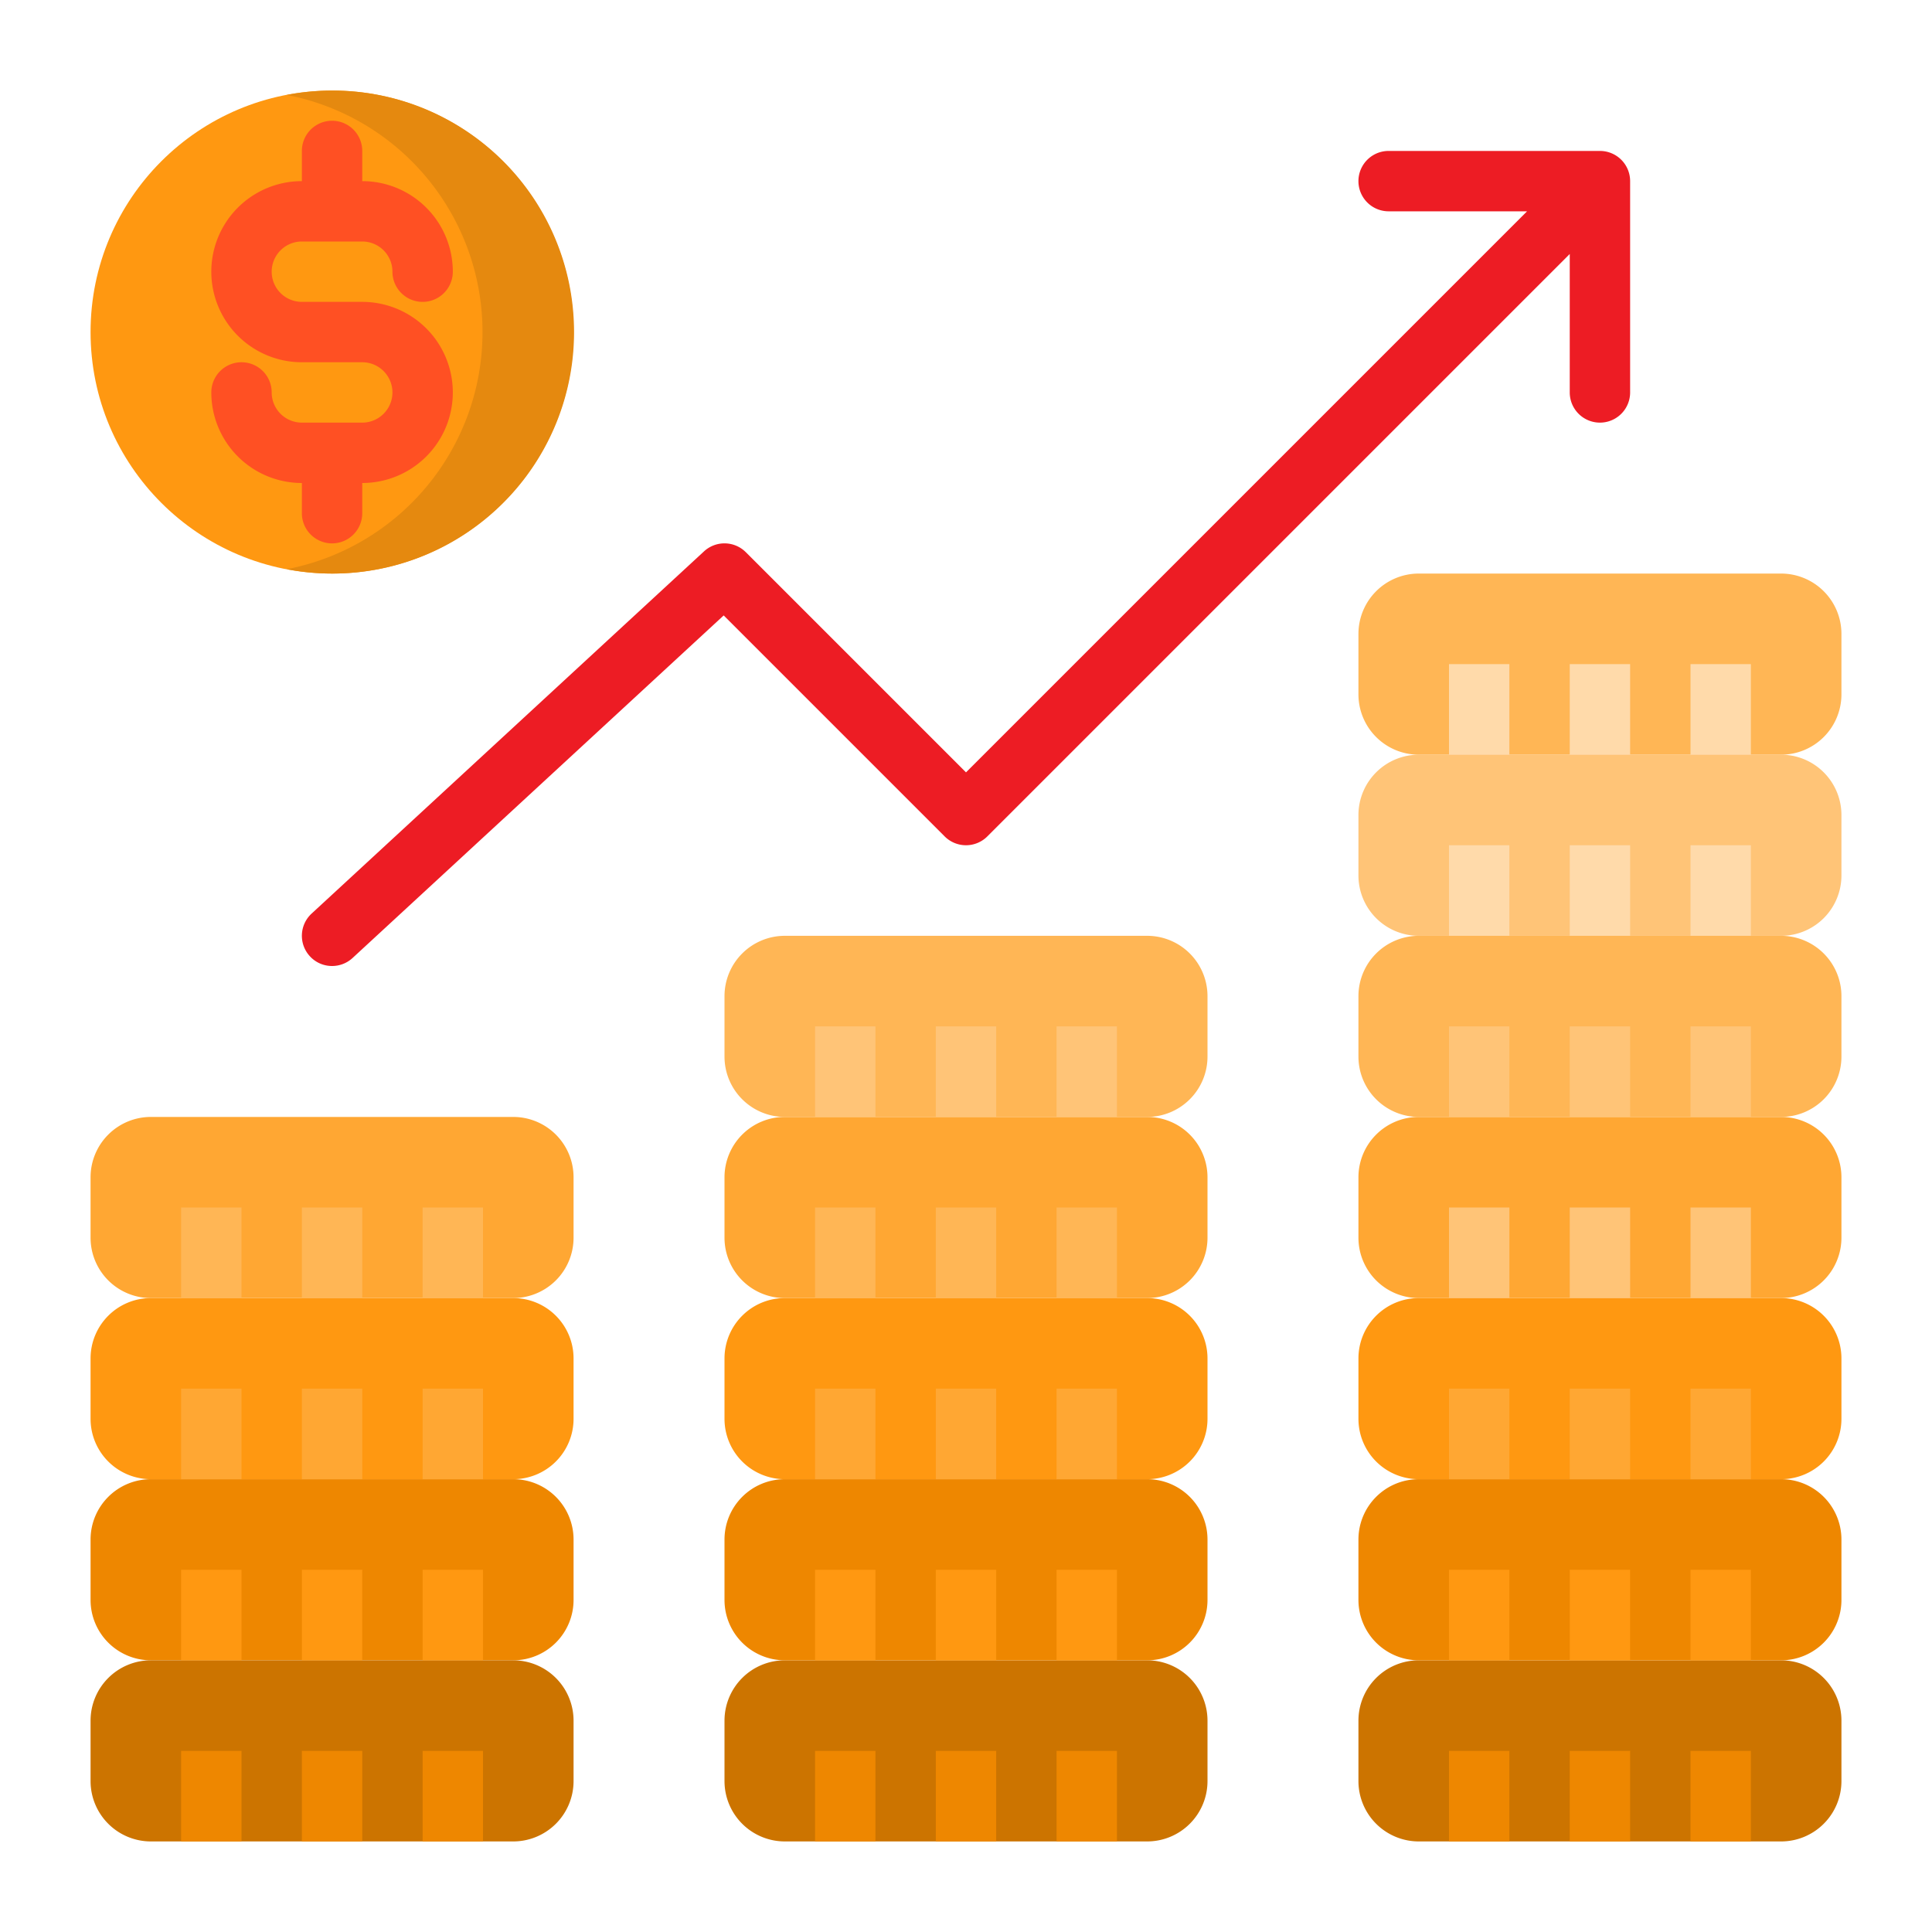 <svg height="512" viewBox="0 0 64 64" width="512" xmlns="http://www.w3.org/2000/svg"><g id="Money-5" data-name="Money"><path d="m17 49h-12a2 2 0 0 0 -2 2v2a2 2 0 0 0 2 2h12a2 2 0 0 0 2-2v-2a2 2 0 0 0 -2-2z" fill="#ee8700"/><path d="m17 55h-12a2 2 0 0 0 -2 2v2a2 2 0 0 0 2 2h12a2 2 0 0 0 2-2v-2a2 2 0 0 0 -2-2z" fill="#cc7400"/><path d="m17 43h-12a2 2 0 0 0 -2 2v2a2 2 0 0 0 2 2h12a2 2 0 0 0 2-2v-2a2 2 0 0 0 -2-2z" fill="#ff9811"/><path d="m17 37h-12a2 2 0 0 0 -2 2v2a2 2 0 0 0 2 2h12a2 2 0 0 0 2-2v-2a2 2 0 0 0 -2-2z" fill="#ffa733"/><path d="m38 55h-12a2 2 0 0 0 -2 2v2a2 2 0 0 0 2 2h12a2 2 0 0 0 2-2v-2a2 2 0 0 0 -2-2z" fill="#cc7400"/><path d="m38 49h-12a2 2 0 0 0 -2 2v2a2 2 0 0 0 2 2h12a2 2 0 0 0 2-2v-2a2 2 0 0 0 -2-2z" fill="#ee8700"/><path d="m38 43h-12a2 2 0 0 0 -2 2v2a2 2 0 0 0 2 2h12a2 2 0 0 0 2-2v-2a2 2 0 0 0 -2-2z" fill="#ff9811"/><path d="m38 37h-12a2 2 0 0 0 -2 2v2a2 2 0 0 0 2 2h12a2 2 0 0 0 2-2v-2a2 2 0 0 0 -2-2z" fill="#ffa733"/><path d="m38 31h-12a2 2 0 0 0 -2 2v2a2 2 0 0 0 2 2h12a2 2 0 0 0 2-2v-2a2 2 0 0 0 -2-2z" fill="#ffb655"/><path d="m59 25h-12a2 2 0 0 0 -2 2v2a2 2 0 0 0 2 2h12a2 2 0 0 0 2-2v-2a2 2 0 0 0 -2-2z" fill="#ffc477"/><path d="m59 19h-12a2 2 0 0 0 -2 2v2a2 2 0 0 0 2 2h12a2 2 0 0 0 2-2v-2a2 2 0 0 0 -2-2z" fill="#ffb655"/><path d="m59 55h-12a2 2 0 0 0 -2 2v2a2 2 0 0 0 2 2h12a2 2 0 0 0 2-2v-2a2 2 0 0 0 -2-2z" fill="#cc7400"/><path d="m59 49h-12a2 2 0 0 0 -2 2v2a2 2 0 0 0 2 2h12a2 2 0 0 0 2-2v-2a2 2 0 0 0 -2-2z" fill="#ee8700"/><path d="m59 43h-12a2 2 0 0 0 -2 2v2a2 2 0 0 0 2 2h12a2 2 0 0 0 2-2v-2a2 2 0 0 0 -2-2z" fill="#ff9811"/><path d="m59 37h-12a2 2 0 0 0 -2 2v2a2 2 0 0 0 2 2h12a2 2 0 0 0 2-2v-2a2 2 0 0 0 -2-2z" fill="#ffa733"/><path d="m59 31h-12a2 2 0 0 0 -2 2v2a2 2 0 0 0 2 2h12a2 2 0 0 0 2-2v-2a2 2 0 0 0 -2-2z" fill="#ffb655"/><circle cx="11" cy="11" fill="#ff9811" r="8"/><path d="m11 3a8.056 8.056 0 0 0 -1.5.145 8 8 0 0 1 0 15.71 8 8 0 1 0 1.5-15.855z" fill="#e5890f"/><path d="m10.266 31.678a.991.991 0 0 0 .734.322 1 1 0 0 0 .679-.265l12.294-11.348 7.32 7.32a1 1 0 0 0 1.414 0l19.293-19.293v4.586a1 1 0 0 0 2 0v-7a1 1 0 0 0 -1-1h-7a1 1 0 0 0 0 2h4.586l-18.586 18.586-7.293-7.293a1 1 0 0 0 -1.386-.028l-13 12a1 1 0 0 0 -.055 1.413z" fill="#ed1c24"/><path d="m10 5v1a3 3 0 0 0 0 6h2a1 1 0 0 1 0 2h-2a1 1 0 0 1 -1-1 1 1 0 0 0 -2 0 3 3 0 0 0 3 3v1a1 1 0 0 0 2 0v-1a3 3 0 0 0 0-6h-2a1 1 0 0 1 0-2h2a1 1 0 0 1 1 1 1 1 0 0 0 2 0 3 3 0 0 0 -3-3v-1a1 1 0 0 0 -2 0z" fill="#ff5023"/><path d="m48 22h2v3h-2z" fill="#ffdaaa"/><path d="m52 22h2v3h-2z" fill="#ffdaaa"/><path d="m56 22h2v3h-2z" fill="#ffdaaa"/><path d="m48 28h2v3h-2z" fill="#ffdaaa"/><path d="m52 28h2v3h-2z" fill="#ffdaaa"/><path d="m56 28h2v3h-2z" fill="#ffdaaa"/><g fill="#ffc477"><path d="m48 34h2v3h-2z"/><path d="m52 34h2v3h-2z"/><path d="m56 34h2v3h-2z"/><path d="m48 40h2v3h-2z"/><path d="m52 40h2v3h-2z"/><path d="m56 40h2v3h-2z"/></g><path d="m48 46h2v3h-2z" fill="#ffa733"/><path d="m52 46h2v3h-2z" fill="#ffa733"/><path d="m56 46h2v3h-2z" fill="#ffa733"/><path d="m48 52h2v3h-2z" fill="#ff9811"/><path d="m52 52h2v3h-2z" fill="#ff9811"/><path d="m56 52h2v3h-2z" fill="#ff9811"/><path d="m48 58h2v3h-2z" fill="#ee8700"/><path d="m52 58h2v3h-2z" fill="#ee8700"/><path d="m56 58h2v3h-2z" fill="#ee8700"/><path d="m27 34h2v3h-2z" fill="#ffc477"/><path d="m31 34h2v3h-2z" fill="#ffc477"/><path d="m35 34h2v3h-2z" fill="#ffc477"/><path d="m27 40h2v3h-2z" fill="#ffb655"/><path d="m31 40h2v3h-2z" fill="#ffb655"/><path d="m35 40h2v3h-2z" fill="#ffb655"/><path d="m27 46h2v3h-2z" fill="#ffa733"/><path d="m31 46h2v3h-2z" fill="#ffa733"/><path d="m35 46h2v3h-2z" fill="#ffa733"/><path d="m27 52h2v3h-2z" fill="#ff9811"/><path d="m31 52h2v3h-2z" fill="#ff9811"/><path d="m35 52h2v3h-2z" fill="#ff9811"/><path d="m27 58h2v3h-2z" fill="#ee8700"/><path d="m31 58h2v3h-2z" fill="#ee8700"/><path d="m35 58h2v3h-2z" fill="#ee8700"/><path d="m6 40h2v3h-2z" fill="#ffb655"/><path d="m10 40h2v3h-2z" fill="#ffb655"/><path d="m14 40h2v3h-2z" fill="#ffb655"/><path d="m6 46h2v3h-2z" fill="#ffa733"/><path d="m10 46h2v3h-2z" fill="#ffa733"/><path d="m14 46h2v3h-2z" fill="#ffa733"/><path d="m6 52h2v3h-2z" fill="#ff9811"/><path d="m10 52h2v3h-2z" fill="#ff9811"/><path d="m14 52h2v3h-2z" fill="#ff9811"/><path d="m6 58h2v3h-2z" fill="#ee8700"/><path d="m10 58h2v3h-2z" fill="#ee8700"/><path d="m14 58h2v3h-2z" fill="#ee8700"/></g></svg>